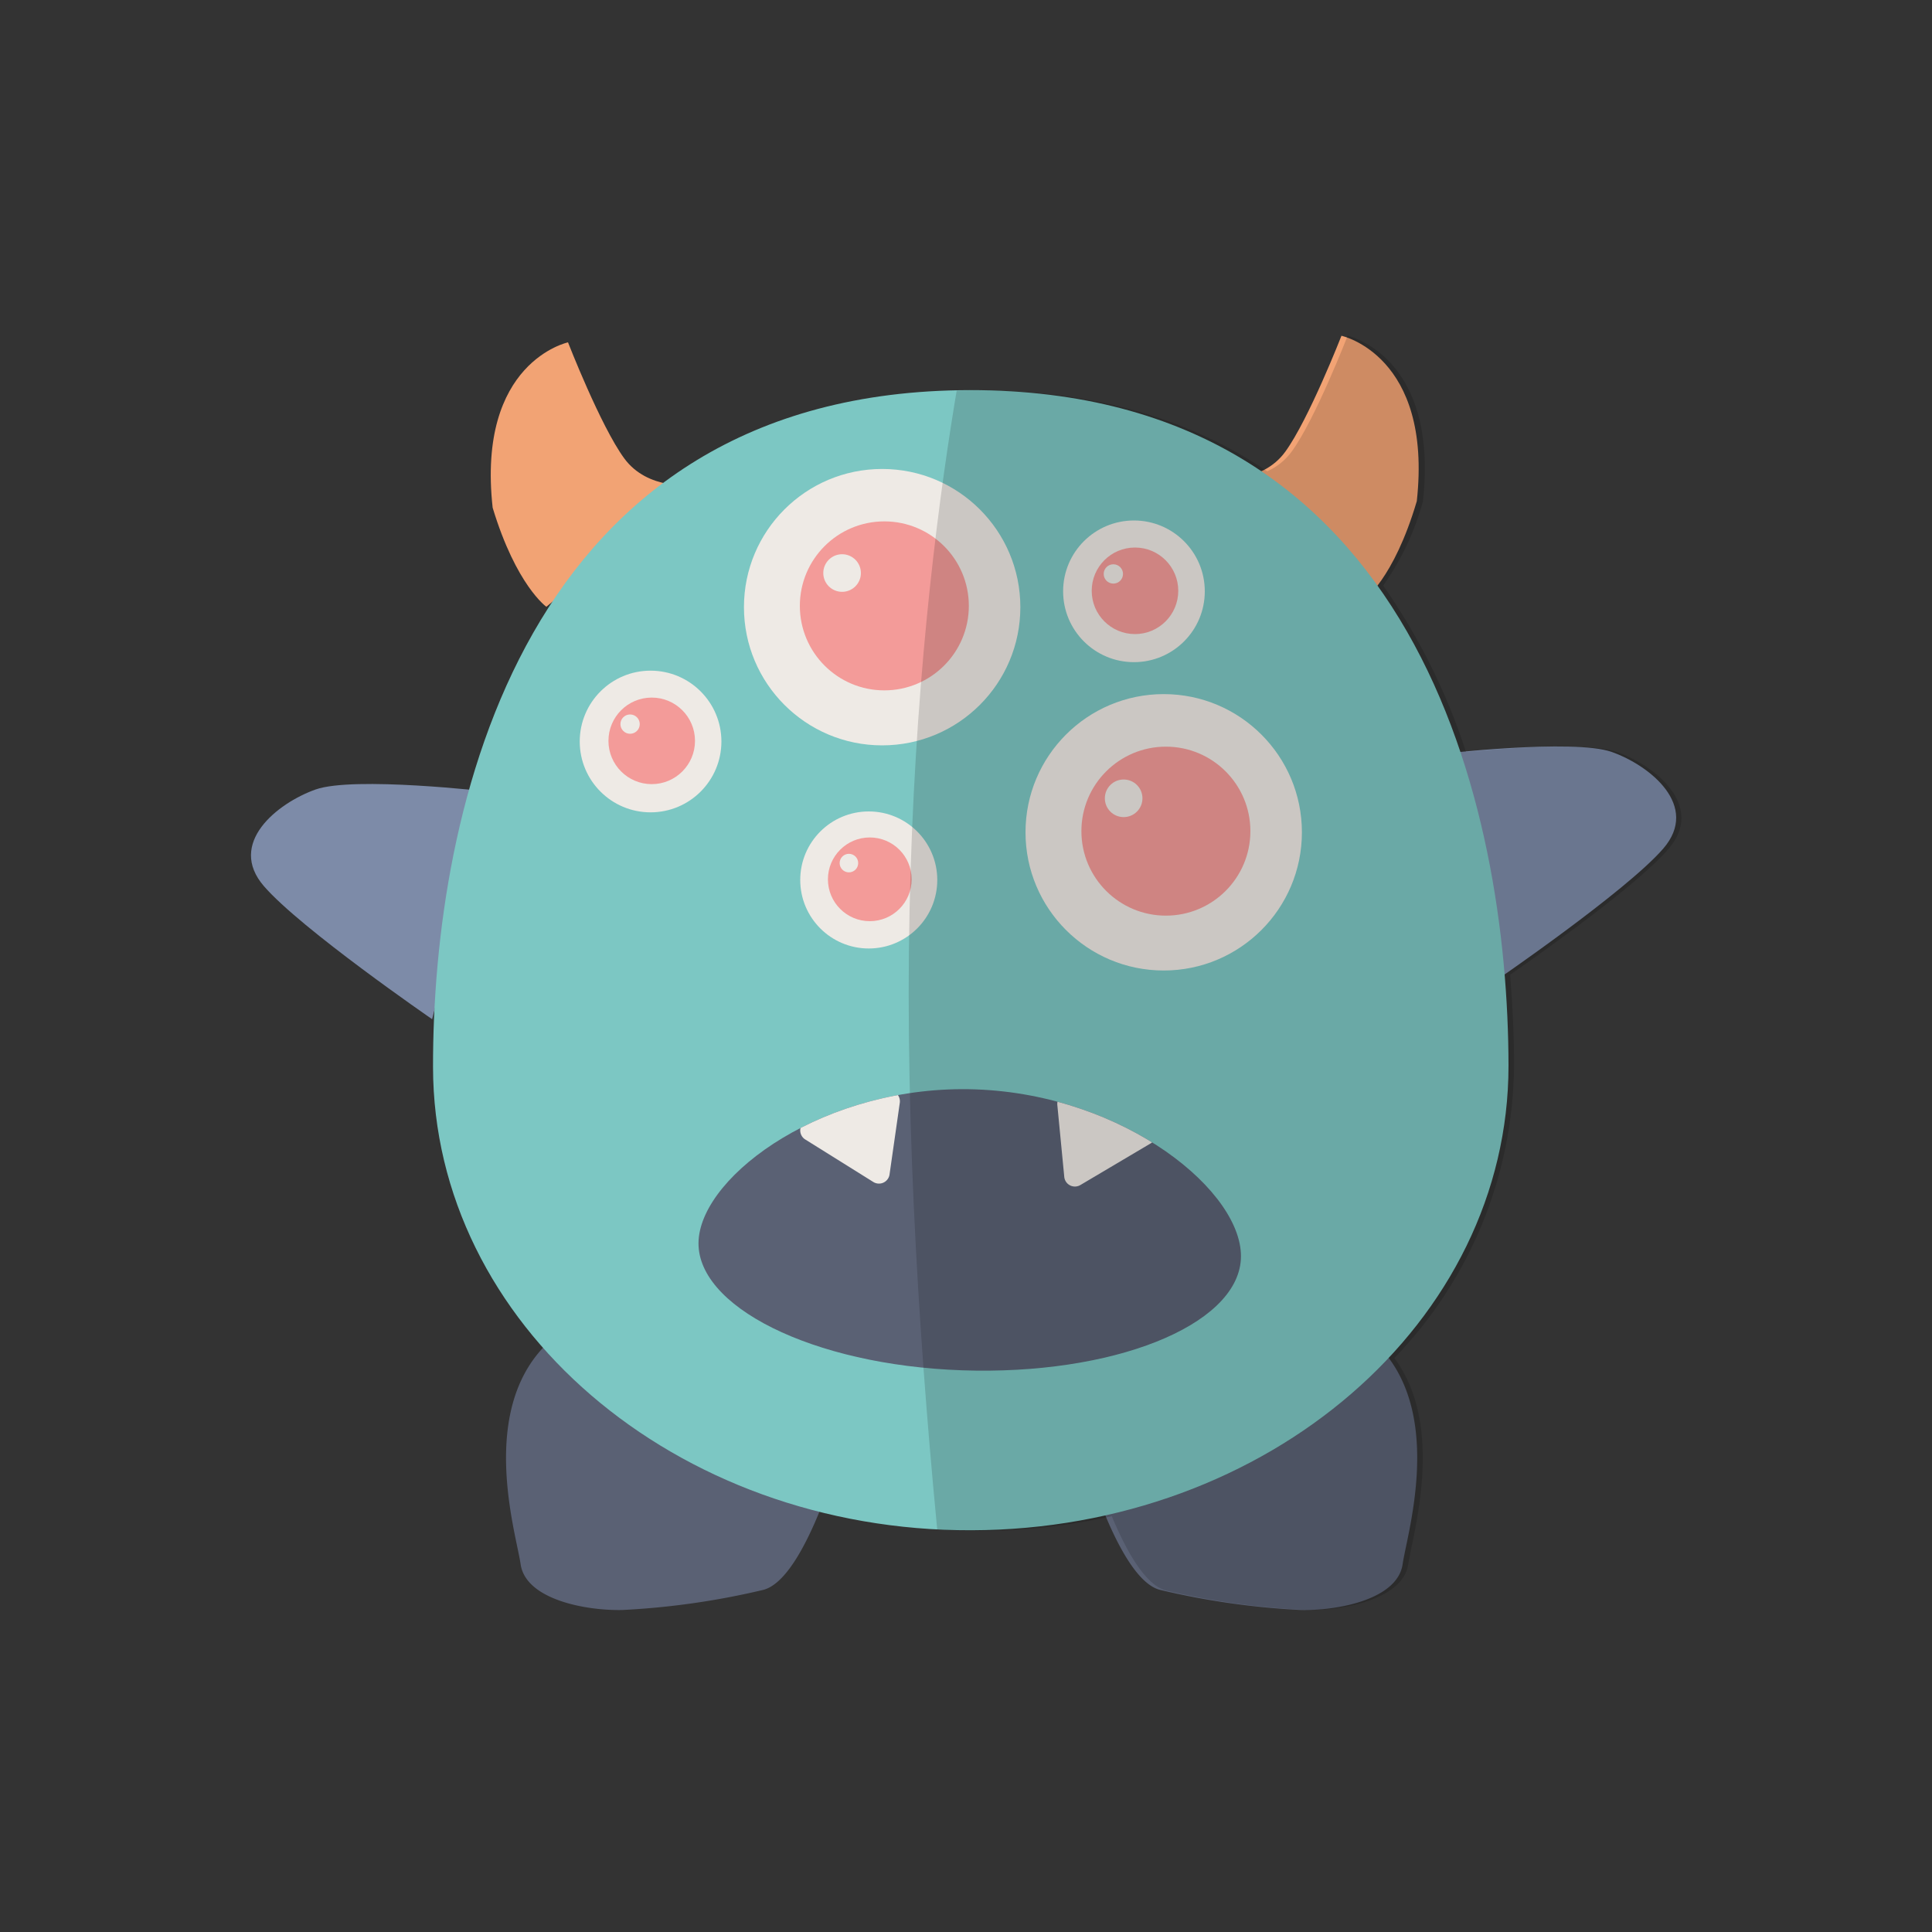 <svg id="Layer_1" data-name="Layer 1" xmlns="http://www.w3.org/2000/svg" xmlns:xlink="http://www.w3.org/1999/xlink" viewBox="0 0 150 150">
  <rect x="0" y="0" width="150" height="150" fill="#333333" stroke="none"/>
  <defs>
    <style>
      .cls-1 {
        fill: #5a6174;
      }

      .cls-2 {
        fill: none;
      }

      .cls-3 {
        fill: #7d8ba8;
      }

      .cls-4 {
        fill: #f2a374;
      }

      .cls-5 {
        fill: #7cc7c3;
      }

      .cls-6 {
        fill: #eeeae5;
      }

      .cls-7 {
        fill: #f39b99;
      }

      .cls-8 {
        clip-path: url(#clip-path);
      }

      .cls-9 {
        opacity: 0.15;
      }

      .cls-10 {
        clip-path: url(#clip-path-2);
      }
    </style>
    <clipPath id="clip-path">
      <path class="cls-1" d="M96.34,97.79c-.33,5.17-10,9-21.64,8.6s-20.79-5-20.46-10.12,9.89-12.1,21.51-11.69S96.66,92.62,96.34,97.79Z"/>
    </clipPath>
    <clipPath id="clip-path-2">
      <path class="cls-2" d="M125.54,58.38c-2.21-.78-8.6-.3-11.72,0a48.78,48.78,0,0,0-6.43-12.92,20.44,20.44,0,0,0,3.09-6.55c1.24-11.33-5.85-12.84-5.85-12.84s-2.51,6.48-4.35,9a4.72,4.72,0,0,1-1.89,1.52c-5.76-3.9-13.15-6.31-22.59-6.29C41.07,30.34,34.18,63,34.21,82.86s18.71,36,41.72,36a47.74,47.74,0,0,0,10.39-1.14c1.09,2.62,2.59,5.36,4.22,5.77A60.06,60.06,0,0,0,101.46,125c2.85.06,7.49-.84,7.88-3.56.31-2.2,2.93-10.62-1.08-16a33,33,0,0,0,9.29-22.7c0-2.22-.1-4.59-.3-7.06,2.42-1.69,9.94-7,12.31-9.79C132.4,62.57,128.51,59.44,125.54,58.38Z"/>
    </clipPath>
  </defs>
  <title>monster-03_sized</title>
  <g>
    <path class="cls-3" d="M111.62,58.56s10.54-1.23,13.51-.18,6.88,4.19,4,7.51-13.11,10.32-13.11,10.32Z"/>
    <path class="cls-3" d="M38,61.47s-10.54-1.23-13.51-.17-6.87,4.18-4,7.5S33.55,79.13,33.55,79.13Z"/>
    <path class="cls-1" d="M45.59,102.24c-9.48,4.24-5.56,16.47-5.17,19.2s5,3.62,7.9,3.56a60.16,60.16,0,0,0,10.93-1.56c3.26-.81,6-10.82,6-10.82S55.07,98,45.59,102.24Z"/>
    <path class="cls-1" d="M103.73,102.24c9.48,4.24,5.56,16.47,5.17,19.2s-5,3.62-7.9,3.56a60.16,60.16,0,0,1-10.93-1.56c-3.26-.81-6-10.82-6-10.82S94.24,98,103.73,102.24Z"/>
    <path class="cls-4" d="M42.42,47.11s-2.34-1.65-4.17-7.69C37,28.09,44.1,26.58,44.1,26.58s2.52,6.48,4.36,9,5.25,2.06,5.25,2.06Z"/>
    <path class="cls-4" d="M105.87,46.6S108.2,45,110,38.91c1.24-11.33-5.85-12.84-5.85-12.84s-2.53,6.48-4.36,9-5.25,2.06-5.25,2.06Z"/>
    <path class="cls-5" d="M117.12,82.74c0,19.88-18.63,36-41.69,36.07S33.65,102.75,33.62,82.86,40.5,30.34,75.29,30.29,117.09,62.85,117.12,82.74Z"/>
    <circle class="cls-6" cx="90.35" cy="64.62" r="10.73"/>
    <circle class="cls-7" cx="90.52" cy="64.53" r="6.56"/>
    <circle class="cls-6" cx="87.24" cy="61.98" r="1.46"/>
    <circle class="cls-6" cx="67.45" cy="68.32" r="5.32"/>
    <circle class="cls-7" cx="67.53" cy="68.27" r="3.25"/>
    <circle class="cls-6" cx="65.91" cy="67.01" r="0.72"/>
    <circle class="cls-6" cx="50.51" cy="57.57" r="5.5"/>
    <circle class="cls-7" cx="50.6" cy="57.52" r="3.36"/>
    <circle class="cls-6" cx="48.92" cy="56.22" r="0.75"/>
    <circle class="cls-6" cx="68.49" cy="47.14" r="10.73"/>
    <circle class="cls-7" cx="68.66" cy="47.04" r="6.56"/>
    <circle class="cls-6" cx="65.38" cy="44.49" r="1.46"/>
    <circle class="cls-6" cx="88.04" cy="45.91" r="5.5"/>
    <circle class="cls-7" cx="88.12" cy="45.87" r="3.36"/>
    <circle class="cls-6" cx="86.44" cy="44.56" r="0.75"/>
    <g>
      <path class="cls-1" d="M96.34,97.79c-.33,5.17-10,9-21.64,8.6s-20.79-5-20.46-10.12,9.89-12.1,21.51-11.69S96.66,92.62,96.34,97.79Z"/>
      <g class="cls-8">
        <path class="cls-6" d="M67.79,91.76l-5.3-3.31A.83.83,0,0,1,62.64,87l6.09-2.28a.84.84,0,0,1,1.13.9l-.8,5.59A.83.83,0,0,1,67.79,91.76Z"/>
        <path class="cls-6" d="M82.63,91.38l-.54-5.59a.84.84,0,0,1,1.14-.86l6,2.33a.84.84,0,0,1,.13,1.5L83.89,92A.83.83,0,0,1,82.63,91.38Z"/>
      </g>
    </g>
    <g class="cls-9">
      <g class="cls-10">
        <path d="M140.08,149.2H76.55s-6-37-6-72.06,6-58.12,6-58.12h63.53Z"/>
      </g>
    </g>
  </g>
</svg>
